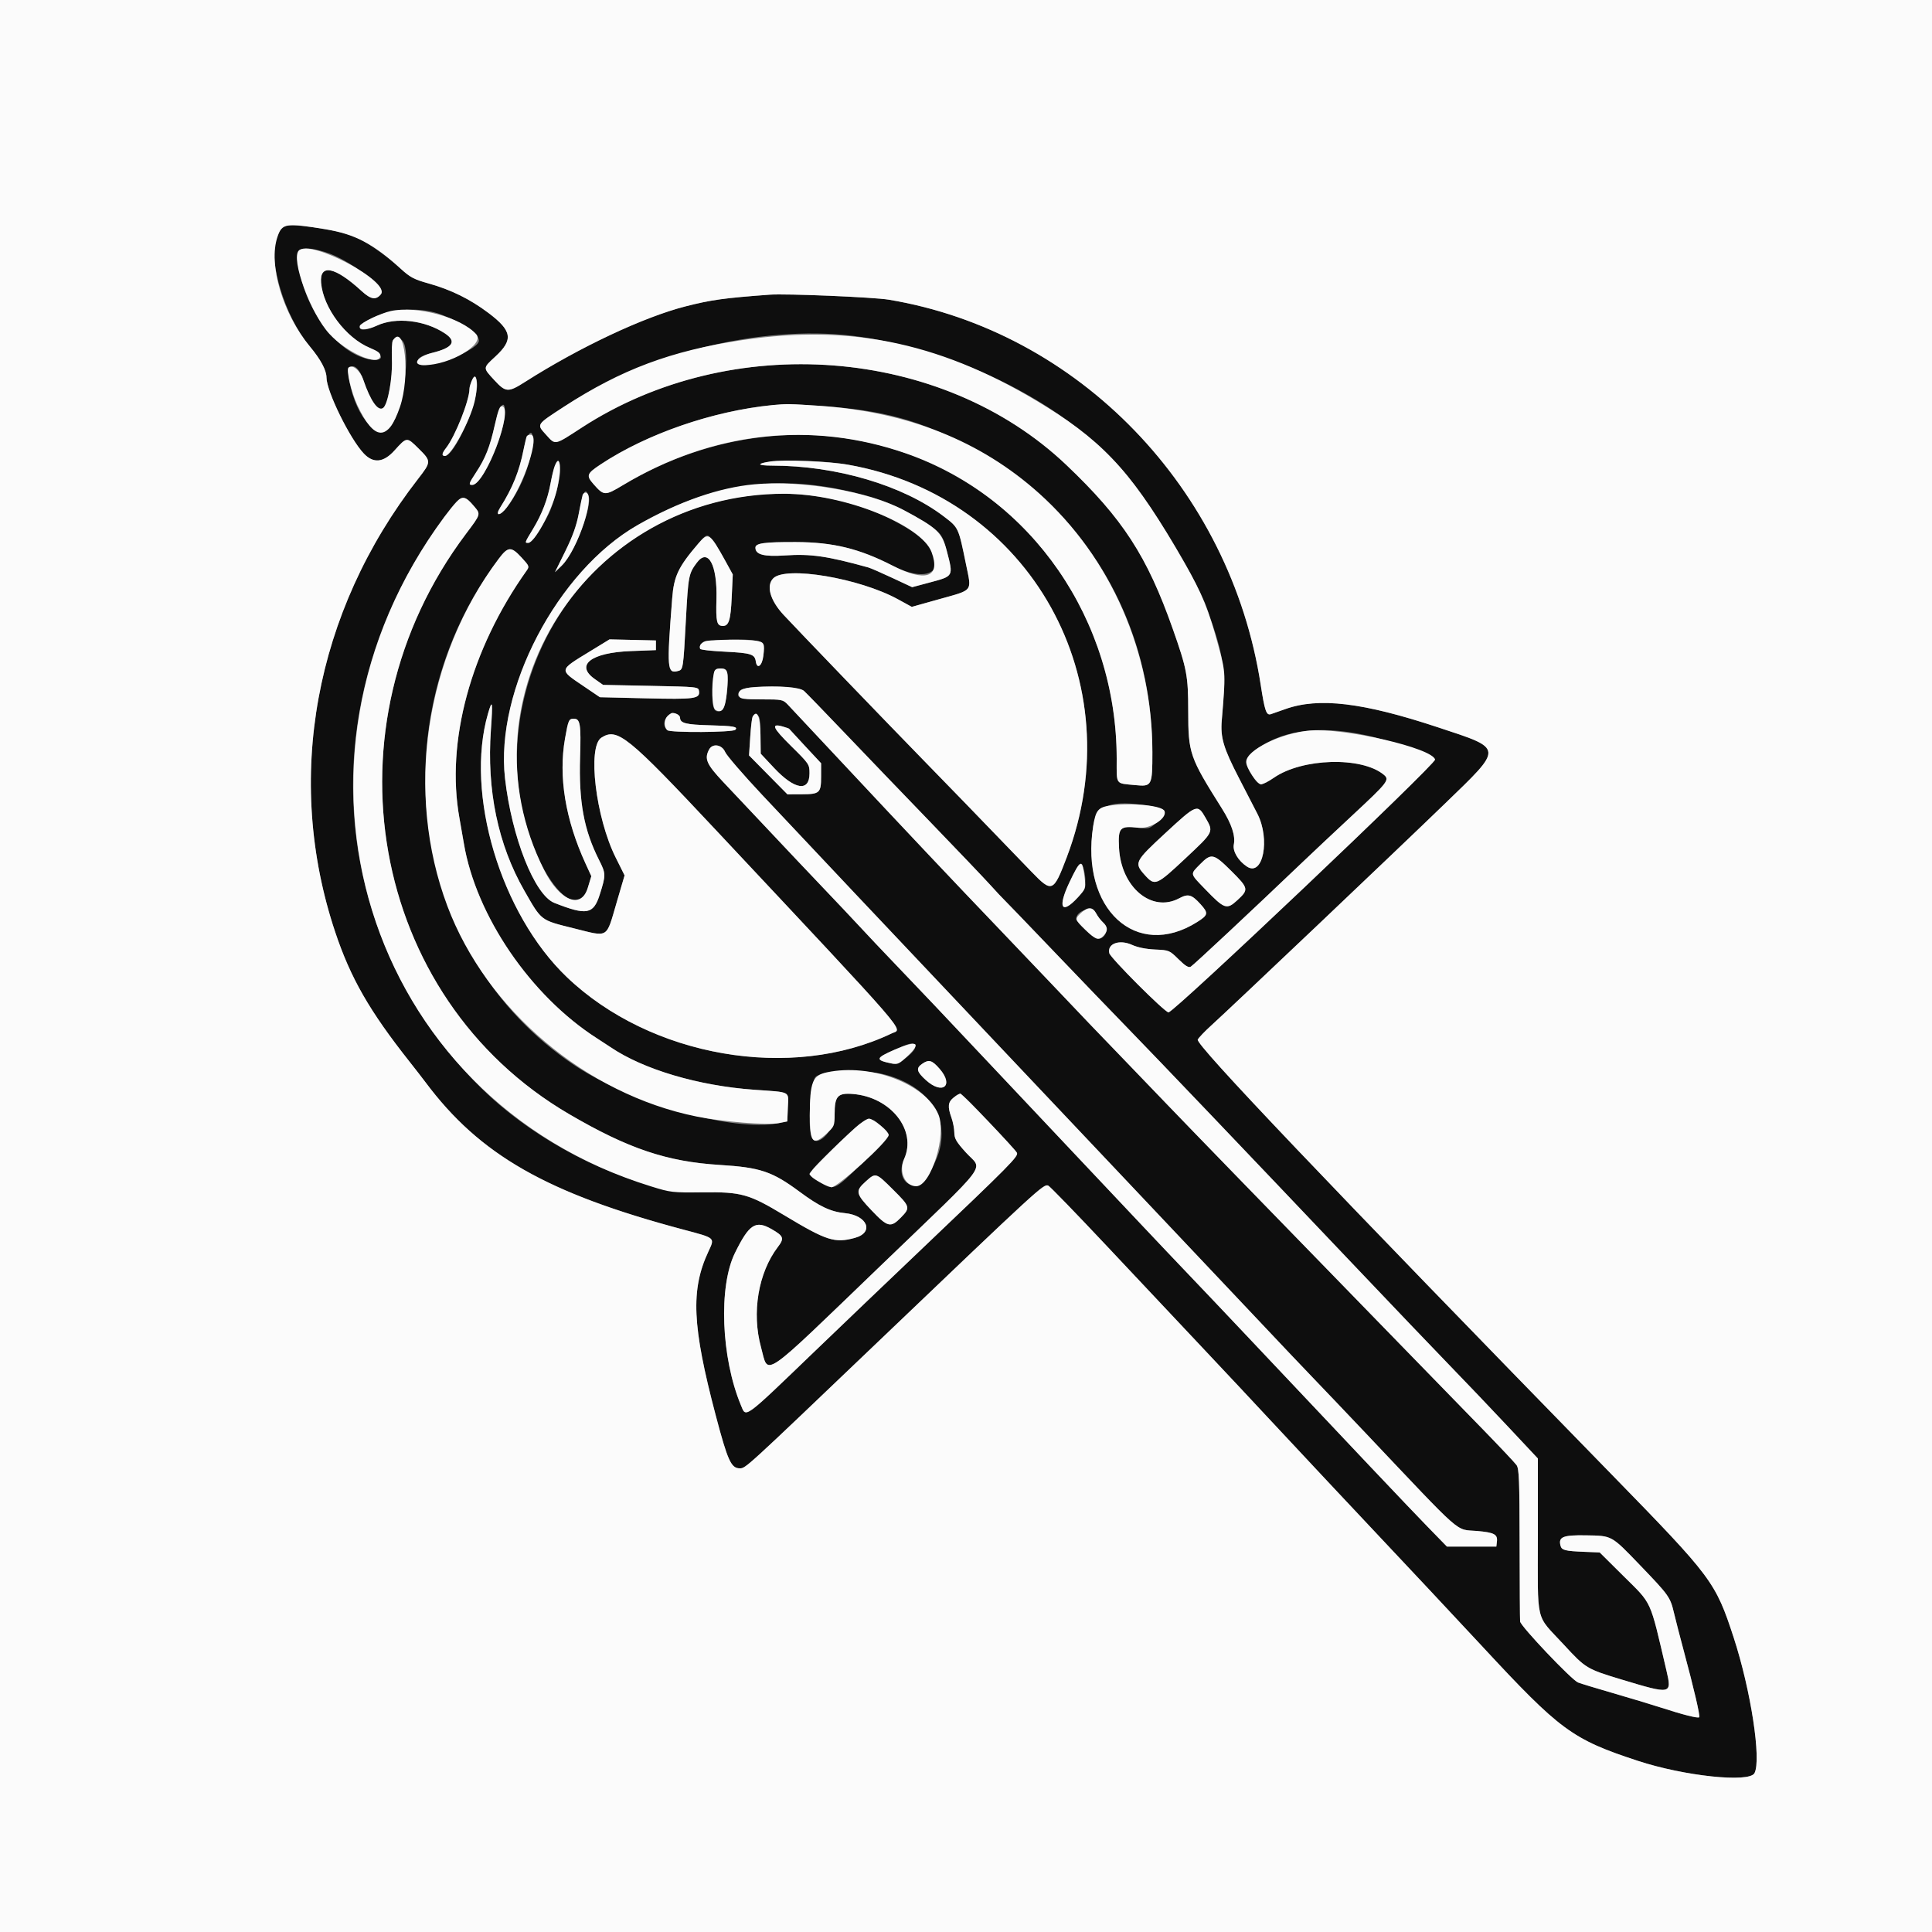 <svg id="svg" version="1.1" xmlns="http://www.w3.org/2000/svg" xmlns:xlink="http://www.w3.org/1999/xlink" width="400"
     height="400" viewBox="0, 0, 400,400">
    <rect x="0" y="0" width="400" height="400" fill="#808080" stroke="none"/>
    <g id="svgg">
        <path id="path0"
              d="M58.948 46.811 C 54.309 48.595,57.472 63.701,64.169 71.750 C 66.413 74.447,67.589 76.652,67.598 78.179 C 67.615 81.034,72.444 90.859,75.325 93.900 C 77.305 95.989,79.398 95.784,81.663 93.279 C 84.240 90.428,84.202 90.432,86.639 92.839 C 89.312 95.478,89.311 95.606,86.562 99.144 C 65.097 126.768,58.794 161.272,69.413 193.012 C 72.593 202.516,76.503 209.330,84.785 219.801 C 86.003 221.341,87.500 223.270,88.110 224.087 C 99.366 239.152,113.225 247.059,141.600 254.607 C 148.173 256.355,148.019 256.219,146.675 259.096 C 142.964 267.040,143.294 274.501,148.173 293.000 C 150.661 302.435,151.371 304.000,153.162 304.000 C 154.383 304.000,154.102 304.257,181.582 278.000 C 215.387 245.699,216.050 245.091,217.029 245.467 C 217.346 245.588,222.788 251.203,229.122 257.944 C 235.456 264.685,244.590 274.394,249.419 279.520 C 254.249 284.647,260.090 290.884,262.400 293.380 C 266.120 297.400,280.815 313.072,296.177 329.400 C 299.074 332.480,303.865 337.610,306.822 340.800 C 323.039 358.293,325.483 360.093,339.104 364.565 C 348.716 367.721,362.160 369.144,363.243 367.120 C 364.714 364.371,362.494 349.904,358.928 339.000 C 355.173 327.519,354.492 326.607,333.806 305.404 C 274.462 244.576,247.461 216.208,247.981 215.235 C 248.205 214.816,249.450 213.513,250.748 212.337 C 254.844 208.627,289.399 175.826,299.100 166.440 C 311.360 154.578,311.404 155.120,297.800 150.611 C 282.158 145.427,273.021 144.335,266.083 146.820 C 264.827 147.269,263.490 147.738,263.111 147.862 C 262.186 148.165,261.847 147.183,261.019 141.800 C 254.763 101.151,223.311 68.581,183.999 62.044 C 180.880 61.525,162.742 60.763,159.380 61.009 C 149.961 61.699,147.222 62.080,141.901 63.439 C 133.225 65.655,119.953 71.906,108.696 79.077 C 105.211 81.298,104.706 81.268,102.340 78.700 C 99.947 76.104,99.941 76.239,102.570 73.807 C 106.324 70.334,106.030 68.488,101.135 64.799 C 97.321 61.926,93.388 59.988,88.714 58.681 C 85.685 57.834,84.926 57.430,82.924 55.600 C 79.656 52.613,75.461 49.755,72.987 48.829 C 69.455 47.508,60.488 46.219,58.948 46.811 M67.319 52.191 C 72.244 53.685,79.993 59.562,78.852 60.937 C 77.816 62.186,76.773 62.005,74.855 60.246 C 69.368 55.211,66.148 54.556,66.479 58.541 C 66.906 63.700,71.598 69.962,76.584 72.029 C 79.309 73.158,79.717 74.690,77.240 74.490 C 71.286 74.010,64.630 66.521,62.397 57.787 C 60.791 51.507,61.691 50.483,67.319 52.191 M91.510 65.185 C 96.224 67.015,99.395 69.292,99.132 70.657 C 98.729 72.749,87.603 76.822,86.622 75.236 C 86.088 74.371,87.021 73.660,89.493 73.050 C 93.784 71.992,94.625 70.690,92.099 69.018 C 87.966 66.283,81.946 65.595,78.042 67.412 C 74.116 69.240,73.056 67.768,76.936 65.876 C 81.182 63.804,87.217 63.518,91.510 65.185 M178.529 69.797 C 200.847 73.161,223.286 85.239,234.525 99.937 C 240.260 107.437,247.985 120.524,249.910 126.000 C 253.555 136.374,253.853 138.625,252.958 149.079 C 252.648 152.705,253.278 154.826,256.542 161.147 C 257.863 163.706,259.564 167.003,260.322 168.474 C 263.035 173.739,261.491 181.593,258.170 179.417 C 256.370 178.238,255.174 176.232,255.449 174.856 C 255.812 173.042,255.009 170.612,252.988 167.400 C 246.271 156.726,246.020 155.998,246.008 147.192 C 245.999 139.895,245.739 138.512,242.809 130.200 C 237.502 115.141,232.454 107.364,220.787 96.272 C 195.006 71.763,151.397 68.403,120.434 88.539 C 114.704 92.266,115.035 92.200,113.047 89.999 C 111.073 87.815,110.960 87.990,116.783 84.196 C 134.538 72.627,159.181 66.881,178.529 69.797 M83.652 71.100 C 84.912 74.310,83.321 84.713,81.054 88.091 C 78.567 91.795,73.781 86.735,72.315 78.851 C 71.595 74.983,73.910 74.786,75.206 78.605 C 76.718 83.060,78.316 85.299,79.364 84.430 C 80.327 83.630,81.289 78.237,81.144 74.451 C 81.071 72.553,81.154 70.775,81.329 70.500 C 81.900 69.602,83.195 69.937,83.652 71.100 M98.786 79.724 C 98.738 84.000,94.018 94.400,92.124 94.400 C 91.398 94.400,91.469 93.875,92.347 92.754 C 94.257 90.315,97.200 82.885,97.200 80.500 C 97.200 79.537,98.020 77.965,98.399 78.200 C 98.620 78.336,98.794 79.022,98.786 79.724 M169.692 84.022 C 183.001 84.942,190.305 86.945,201.200 92.666 C 224.497 104.900,238.586 128.666,238.588 155.736 C 238.589 162.699,238.492 162.887,235.056 162.550 C 230.847 162.138,231.200 162.639,231.200 157.062 C 231.200 134.187,219.853 112.710,201.428 100.716 C 179.712 86.578,152.204 86.487,128.918 100.476 C 125.243 102.684,125.026 102.674,122.867 100.216 C 121.333 98.468,121.480 98.059,124.314 96.177 C 134.609 89.342,149.631 84.418,162.492 83.664 C 163.092 83.629,166.332 83.790,169.692 84.022 M104.493 85.814 C 104.150 90.876,99.760 100.400,97.769 100.400 C 96.956 100.400,97.039 100.128,98.545 97.841 C 100.505 94.867,101.425 92.544,102.438 88.005 C 103.407 83.665,104.734 82.251,104.493 85.814 M110.212 92.242 C 109.660 96.659,107.690 101.438,104.927 105.060 C 103.536 106.884,102.399 106.917,103.549 105.100 C 106.130 101.020,107.528 97.547,108.419 93.000 C 109.210 88.963,110.700 88.333,110.212 92.242 M175.600 96.216 C 213.372 102.881,234.657 141.107,220.859 177.494 C 218.102 184.764,217.808 184.886,213.583 180.508 C 200.715 167.172,197.421 163.770,191.398 157.600 C 183.689 149.702,164.631 129.905,162.198 127.267 C 159.424 124.259,158.586 121.242,160.103 119.726 C 162.692 117.137,177.912 119.697,185.890 124.063 L 188.779 125.645 194.432 124.060 C 201.593 122.053,201.179 122.584,200.014 116.893 C 198.428 109.146,198.483 109.265,195.368 106.895 C 186.933 100.479,173.127 96.402,159.833 96.400 C 158.312 96.400,157.194 96.272,157.350 96.117 C 158.365 95.102,169.635 95.163,175.600 96.216 M116.000 97.360 C 116.000 99.210,114.614 104.410,113.572 106.468 C 112.098 109.378,109.953 112.400,109.361 112.400 C 108.601 112.400,108.593 112.423,110.338 109.541 C 112.199 106.468,113.389 103.372,113.996 100.023 C 114.782 95.685,116.000 94.067,116.000 97.360 M174.337 101.403 C 181.855 102.990,185.731 104.516,191.562 108.186 C 194.720 110.173,195.165 110.758,196.016 114.034 C 197.411 119.405,197.491 119.259,192.412 120.618 L 188.854 121.570 184.727 119.642 C 182.457 118.581,180.240 117.614,179.800 117.492 C 171.241 115.121,167.855 114.633,162.497 114.998 C 158.175 115.292,156.400 114.827,156.400 113.398 C 156.400 112.458,158.216 112.205,164.800 112.228 C 172.475 112.254,177.922 113.584,184.793 117.109 C 194.758 122.222,197.480 115.192,187.800 109.341 C 167.871 97.294,140.947 100.831,123.554 117.782 C 109.870 131.118,103.924 151.677,108.583 169.549 C 112.022 182.743,119.539 190.911,121.699 183.801 L 122.428 181.403 121.234 178.801 C 117.045 169.669,115.591 160.803,116.984 152.889 C 117.655 149.077,117.778 148.800,118.804 148.800 C 120.130 148.800,120.313 149.925,120.102 156.767 C 119.816 166.021,120.887 171.834,124.024 178.048 C 125.455 180.882,125.460 181.135,124.176 185.201 C 122.874 189.323,121.478 189.580,114.770 186.934 C 110.688 185.323,105.947 173.353,104.558 161.149 C 102.480 142.896,115.403 118.206,132.000 108.720 C 146.300 100.547,159.488 98.268,174.337 101.403 M121.852 102.591 C 122.696 104.791,118.956 114.542,116.276 117.131 L 114.898 118.462 117.036 114.131 C 118.551 111.059,119.359 108.811,119.814 106.400 C 120.690 101.755,121.180 100.839,121.852 102.591 M98.157 104.822 C 99.557 106.485,99.582 106.399,96.457 110.554 C 66.500 150.375,76.485 206.495,117.828 230.664 C 130.066 237.818,138.049 240.510,149.039 241.189 C 157.429 241.708,159.879 242.534,165.589 246.768 C 169.660 249.786,171.981 250.880,174.922 251.167 C 179.622 251.625,181.045 255.193,176.968 256.297 C 172.812 257.421,171.147 256.887,162.400 251.622 C 155.029 247.185,153.524 246.763,145.430 246.859 C 132.135 247.016,112.241 237.672,99.801 225.427 C 67.342 193.475,64.128 144.585,92.014 107.000 C 95.461 102.354,95.938 102.185,98.157 104.822 M147.717 112.100 C 148.244 112.815,149.358 114.644,150.193 116.165 L 151.712 118.930 151.490 123.745 C 151.275 128.417,150.888 129.629,149.624 129.594 C 148.395 129.560,148.203 128.736,148.334 124.068 C 148.534 116.956,146.608 113.368,144.271 116.500 C 142.584 118.761,142.495 119.217,142.014 128.200 C 141.457 138.594,141.450 138.641,140.366 138.925 C 138.113 139.514,138.031 138.481,139.168 123.900 C 139.531 119.251,140.419 117.393,144.627 112.477 C 146.353 110.460,146.496 110.443,147.717 112.100 M107.981 115.426 C 109.577 117.157,109.632 117.296,109.042 118.126 C 97.449 134.446,92.261 153.561,95.126 169.400 C 95.404 170.940,95.813 173.280,96.034 174.600 C 98.549 189.602,109.869 206.181,123.600 214.973 C 124.590 215.607,125.864 216.439,126.431 216.823 C 133.239 221.435,144.639 224.806,156.200 225.627 C 163.898 226.174,163.258 225.835,163.118 229.283 L 163.000 232.177 161.200 232.537 C 151.786 234.421,130.631 228.393,118.800 220.456 C 85.078 197.830,77.895 149.449,103.248 115.700 C 105.186 113.121,105.823 113.084,107.981 115.426 M135.800 133.600 L 135.800 134.600 130.600 134.800 C 122.365 135.117,119.032 137.697,123.133 140.581 L 124.866 141.800 134.733 142.000 C 144.499 142.198,144.601 142.209,144.724 143.073 C 144.952 144.675,143.870 144.823,133.719 144.579 L 124.200 144.351 120.896 142.112 C 115.659 138.563,115.606 138.858,122.200 134.824 L 126.199 132.377 131.000 132.488 L 135.800 132.600 135.800 133.600 M156.476 132.653 C 158.228 132.942,158.350 133.189,158.039 135.800 C 157.788 137.899,156.724 138.668,156.476 136.929 C 156.265 135.451,155.474 135.197,150.237 134.932 C 145.078 134.670,144.618 134.540,145.033 133.459 C 145.385 132.542,152.691 132.027,156.476 132.653 M150.580 139.300 C 150.987 141.171,150.236 146.493,149.500 146.956 C 147.991 147.904,147.389 146.813,147.509 143.347 C 147.666 138.777,147.795 138.400,149.200 138.400 C 150.104 138.400,150.431 138.613,150.580 139.300 M166.464 143.051 C 166.925 143.463,170.737 147.400,174.936 151.800 C 179.135 156.200,187.089 164.480,192.612 170.200 C 198.135 175.920,203.713 181.770,205.008 183.200 C 206.303 184.630,207.565 185.980,207.813 186.200 C 208.060 186.420,212.738 191.280,218.208 197.000 C 223.677 202.720,230.519 209.830,233.412 212.800 C 239.384 218.931,258.499 238.958,280.000 261.612 C 288.030 270.073,297.136 279.606,300.235 282.797 C 303.334 285.989,308.689 291.608,312.135 295.283 L 318.400 301.967 318.400 318.022 C 318.400 336.634,317.770 334.000,323.783 340.523 C 328.303 345.425,328.509 345.550,335.800 347.751 C 346.035 350.841,346.180 350.812,345.023 345.882 C 341.488 330.821,342.163 332.298,336.029 326.208 L 331.203 321.416 328.102 321.292 C 324.008 321.128,323.334 320.957,323.090 320.023 C 322.612 318.197,323.597 317.794,328.348 317.875 C 333.828 317.969,333.544 317.811,339.600 324.111 C 345.570 330.322,345.806 330.655,346.592 333.993 C 346.930 335.427,347.836 338.940,348.606 341.800 C 350.743 349.738,352.035 355.298,351.799 355.534 C 351.533 355.800,348.494 355.032,343.802 353.513 C 341.823 352.873,337.413 351.543,334.002 350.558 C 330.591 349.573,327.312 348.575,326.715 348.341 C 325.391 347.822,314.831 336.697,314.723 335.708 C 314.680 335.318,314.635 328.070,314.623 319.600 C 314.603 306.426,314.511 304.075,313.986 303.334 C 313.649 302.858,310.511 299.528,307.015 295.934 C 303.518 292.340,294.348 282.920,286.637 275.000 C 262.205 249.903,246.340 233.568,241.781 228.811 C 239.350 226.275,234.940 221.690,231.981 218.621 C 225.234 211.626,226.316 212.758,217.603 203.586 C 213.534 199.304,208.305 193.820,205.983 191.400 C 198.431 183.529,186.832 171.245,175.400 159.010 C 169.240 152.418,163.719 146.524,163.131 145.912 C 162.089 144.829,161.949 144.800,157.674 144.800 C 153.110 144.800,152.064 144.369,153.227 142.968 C 154.202 141.792,165.136 141.861,166.464 143.051 M101.634 151.136 C 100.751 163.585,103.097 174.861,108.553 184.391 C 112.176 190.721,111.845 190.468,118.806 192.201 C 126.128 194.025,125.445 194.433,127.651 186.913 L 129.314 181.241 127.459 177.521 C 123.322 169.223,121.584 154.583,124.514 152.721 C 127.816 150.623,129.906 152.313,148.312 171.953 C 189.421 215.820,186.873 212.875,184.634 213.948 C 163.841 223.914,134.690 218.867,117.362 202.302 C 103.652 189.195,96.214 164.322,101.040 147.722 C 101.949 144.593,102.055 145.200,101.634 151.136 M140.167 147.843 C 140.515 147.976,140.800 148.314,140.800 148.594 C 140.800 149.726,142.021 150.036,146.974 150.163 C 151.861 150.288,152.865 150.467,152.234 151.100 C 151.691 151.644,138.830 151.723,138.183 151.186 C 136.585 149.860,138.225 147.097,140.167 147.843 M157.449 152.127 L 157.499 156.041 160.249 158.976 C 164.529 163.542,167.600 164.010,167.600 160.095 C 167.600 158.254,167.528 158.148,163.778 154.446 C 159.925 150.642,159.529 149.691,162.108 150.431 C 162.768 150.620,163.342 150.826,163.383 150.888 C 163.424 150.949,164.930 152.580,166.729 154.511 L 170.000 158.022 170.000 160.762 C 170.000 164.181,169.720 164.435,165.950 164.447 L 163.028 164.456 159.054 160.429 L 155.079 156.401 155.330 152.577 C 155.606 148.377,155.758 147.894,156.737 148.084 C 157.296 148.192,157.408 148.826,157.449 152.127 M286.573 153.170 C 293.169 155.038,296.956 156.509,297.110 157.262 C 297.295 158.174,243.072 209.600,241.926 209.600 C 241.156 209.600,229.888 198.327,229.664 197.332 C 229.218 195.357,231.774 194.442,234.400 195.636 C 235.540 196.155,237.280 196.504,239.147 196.589 C 242.056 196.721,242.119 196.748,244.005 198.605 C 245.419 199.998,246.077 200.397,246.535 200.140 C 247.086 199.832,259.226 188.480,269.600 178.573 C 271.690 176.577,276.370 172.181,280.000 168.803 C 287.476 161.846,287.784 161.440,286.435 160.348 C 281.823 156.614,269.639 156.966,263.771 161.004 C 261.124 162.825,260.634 162.770,259.208 160.500 C 257.319 157.492,257.625 156.647,261.469 154.264 C 267.501 150.524,275.933 150.156,286.573 153.170 M150.140 155.700 C 150.442 156.415,153.900 160.420,157.823 164.600 C 166.379 173.715,187.952 196.581,197.400 206.546 C 201.140 210.491,206.180 215.824,208.600 218.396 C 211.020 220.969,222.180 232.773,233.400 244.628 C 244.620 256.484,256.935 269.517,260.767 273.592 C 264.599 277.666,269.554 282.890,271.778 285.200 C 274.002 287.510,278.967 292.722,282.811 296.782 C 303.363 318.488,301.179 316.569,305.789 316.971 C 309.366 317.283,310.094 317.670,309.920 319.166 L 309.800 320.200 304.685 320.200 L 299.570 320.200 295.479 316.000 C 291.874 312.299,280.393 300.177,257.800 276.215 C 254.060 272.249,249.019 266.932,246.597 264.402 C 244.175 261.871,239.480 256.920,236.164 253.400 C 232.847 249.880,226.729 243.393,222.567 238.985 C 218.405 234.577,210.771 226.477,205.601 220.985 C 195.278 210.018,190.114 204.568,184.576 198.800 C 182.570 196.710,179.763 193.740,178.339 192.200 C 176.914 190.660,175.220 188.853,174.574 188.185 C 172.127 185.651,160.193 173.026,149.711 161.879 C 146.271 158.222,145.785 157.096,146.814 155.174 C 147.529 153.837,149.482 154.146,150.140 155.700 M238.060 166.865 C 241.601 167.450,241.880 168.010,239.661 170.080 C 238.011 171.619,237.960 171.635,235.653 171.374 C 231.842 170.943,231.468 171.335,231.681 175.539 C 232.095 183.701,238.451 189.030,244.137 185.983 C 246.002 184.983,246.732 185.185,248.560 187.208 C 250.230 189.057,250.159 189.443,247.875 190.887 C 235.243 198.879,223.639 188.181,226.334 171.030 C 227.027 166.618,230.055 165.543,238.060 166.865 M249.588 169.300 C 251.297 172.280,251.351 172.172,245.405 177.744 C 239.416 183.357,239.110 183.483,237.047 181.199 C 234.756 178.663,234.887 178.393,241.294 172.467 C 247.774 166.474,247.933 166.413,249.588 169.300 M254.891 180.291 C 258.521 183.899,258.578 184.165,256.199 186.359 C 253.977 188.407,253.525 188.253,249.500 184.078 C 246.308 180.768,246.368 181.071,248.483 178.915 C 250.772 176.583,251.270 176.690,254.891 180.291 M224.180 179.300 C 225.103 182.273,224.835 183.980,223.162 185.795 C 219.771 189.473,218.916 187.950,221.413 182.679 C 223.159 178.994,223.831 178.174,224.180 179.300 M226.949 189.101 C 227.262 189.706,227.897 190.544,228.359 190.963 C 229.679 192.157,228.957 194.400,227.252 194.400 C 226.607 194.400,222.800 190.890,222.800 190.296 C 222.800 188.500,226.141 187.538,226.949 189.101 M189.439 216.463 C 190.033 217.424,186.138 220.491,184.692 220.200 C 181.133 219.484,181.209 219.078,185.230 217.321 C 188.511 215.888,189.019 215.784,189.439 216.463 M194.533 221.284 C 197.569 224.769,195.162 226.761,191.700 223.629 C 189.777 221.889,189.606 221.172,190.900 220.270 C 192.304 219.290,192.954 219.472,194.533 221.284 M183.400 222.527 C 194.568 225.606,198.216 234.860,191.739 243.683 C 189.020 247.387,185.229 244.269,187.191 239.944 C 189.876 234.028,184.432 227.128,176.582 226.498 C 173.432 226.245,172.800 226.942,172.800 230.673 C 172.800 234.298,168.758 238.077,167.958 235.200 C 167.203 232.485,167.823 224.005,168.852 222.976 C 170.249 221.580,178.985 221.309,183.400 222.527 M204.661 232.214 C 207.699 235.412,210.341 238.309,210.533 238.652 C 210.936 239.372,209.267 241.060,190.618 258.801 C 184.028 265.071,174.218 274.448,168.818 279.640 C 153.754 294.123,154.502 293.575,153.402 290.943 C 149.302 281.131,148.726 266.388,152.168 259.400 C 155.106 253.437,156.439 252.574,159.764 254.484 C 162.258 255.917,162.419 256.375,161.057 258.162 C 156.984 263.507,155.595 271.795,157.570 278.973 C 159.195 284.879,157.143 286.283,182.366 262.013 C 205.539 239.716,203.469 242.460,200.000 238.632 C 197.987 236.412,197.597 235.743,197.582 234.492 C 197.573 233.671,197.305 232.280,196.988 231.400 C 196.158 229.095,196.262 228.167,197.454 227.229 C 198.937 226.062,198.589 225.822,204.661 232.214 M182.328 233.031 C 184.611 234.985,184.683 234.835,178.558 240.782 C 172.507 246.657,172.766 246.552,169.327 244.536 C 167.023 243.186,167.044 243.127,171.300 238.972 C 179.721 230.751,179.686 230.770,182.328 233.031 M184.891 246.291 C 188.460 249.838,188.516 250.038,186.519 252.083 C 184.410 254.243,183.762 254.085,180.451 250.599 C 177.148 247.122,177.039 246.600,179.201 244.647 C 181.321 242.731,181.306 242.727,184.891 246.291 "
              stroke="none" fill="#0e0e0e" fill-rule="evenodd"></path>
        <path id="path1"
              d="M0.000 200.000 L 0.000 400.000 200.000 400.000 L 400.000 400.000 400.000 200.000 L 400.000 0.000 200.000 0.000 L 0.000 0.000 0.000 200.000 M67.333 47.455 C 73.450 48.461,77.332 50.490,82.924 55.600 C 84.926 57.430,85.685 57.834,88.714 58.681 C 93.388 59.988,97.321 61.926,101.135 64.799 C 106.030 68.488,106.324 70.334,102.570 73.807 C 99.941 76.239,99.947 76.104,102.340 78.700 C 104.706 81.268,105.211 81.298,108.696 79.077 C 119.953 71.906,133.225 65.655,141.901 63.439 C 147.222 62.080,149.961 61.699,159.380 61.009 C 162.742 60.763,180.880 61.525,183.999 62.044 C 223.311 68.581,254.763 101.151,261.019 141.800 C 261.847 147.183,262.186 148.165,263.111 147.862 C 263.490 147.738,264.827 147.269,266.083 146.820 C 273.021 144.335,282.158 145.427,297.800 150.611 C 311.404 155.120,311.360 154.578,299.100 166.440 C 289.399 175.826,254.844 208.627,250.748 212.337 C 249.450 213.513,248.205 214.816,247.981 215.235 C 247.461 216.208,274.462 244.576,333.806 305.404 C 354.492 326.607,355.173 327.519,358.928 339.000 C 362.494 349.904,364.714 364.371,363.243 367.120 C 362.160 369.144,348.716 367.721,339.104 364.565 C 325.483 360.093,323.039 358.293,306.822 340.800 C 303.865 337.610,299.074 332.480,296.177 329.400 C 280.815 313.072,266.120 297.400,262.400 293.380 C 260.090 290.884,254.249 284.647,249.419 279.520 C 244.590 274.394,235.456 264.685,229.122 257.944 C 222.788 251.203,217.346 245.588,217.029 245.467 C 216.050 245.091,215.387 245.699,181.582 278.000 C 154.102 304.257,154.383 304.000,153.162 304.000 C 151.371 304.000,150.661 302.435,148.173 293.000 C 143.294 274.501,142.964 267.040,146.675 259.096 C 148.019 256.219,148.173 256.355,141.600 254.607 C 113.225 247.059,99.366 239.152,88.110 224.087 C 87.500 223.270,86.003 221.341,84.785 219.801 C 76.503 209.330,72.593 202.516,69.413 193.012 C 58.794 161.272,65.097 126.768,86.562 99.144 C 89.311 95.606,89.312 95.478,86.639 92.839 C 84.202 90.432,84.240 90.428,81.663 93.279 C 79.398 95.784,77.305 95.989,75.325 93.900 C 72.444 90.859,67.615 81.034,67.598 78.179 C 67.589 76.652,66.413 74.447,64.169 71.750 C 58.541 64.986,55.507 54.736,57.448 49.041 C 58.406 46.230,59.158 46.109,67.333 47.455 M61.867 51.867 C 60.146 53.588,64.306 64.925,68.203 69.134 C 71.795 73.014,78.408 75.936,78.717 73.781 C 78.811 73.123,78.391 72.778,76.584 72.029 C 71.598 69.962,66.906 63.700,66.479 58.541 C 66.148 54.556,69.368 55.211,74.855 60.246 C 76.773 62.005,77.816 62.186,78.852 60.937 C 80.984 58.369,64.283 49.450,61.867 51.867 M80.920 64.393 C 78.857 64.833,74.681 66.830,74.494 67.466 C 74.211 68.422,75.929 68.396,78.042 67.412 C 81.946 65.595,87.966 66.283,92.099 69.018 C 94.625 70.690,93.784 71.992,89.493 73.050 C 86.351 73.826,85.158 75.600,87.779 75.600 C 93.177 75.600,100.468 71.264,98.579 69.177 C 95.448 65.717,86.313 63.242,80.920 64.393 M153.600 70.428 C 138.981 72.612,128.608 76.491,116.783 84.196 C 110.960 87.990,111.073 87.815,113.047 89.999 C 115.035 92.200,114.704 92.266,120.434 88.539 C 151.397 68.403,195.006 71.763,220.787 96.272 C 232.454 107.364,237.502 115.141,242.809 130.200 C 245.739 138.512,245.999 139.895,246.008 147.192 C 246.020 155.998,246.271 156.726,252.988 167.400 C 255.009 170.612,255.812 173.042,255.449 174.856 C 255.174 176.232,256.370 178.238,258.170 179.417 C 261.491 181.593,263.035 173.739,260.322 168.474 C 259.564 167.003,257.863 163.706,256.542 161.147 C 253.278 154.826,252.648 152.705,252.958 149.079 C 253.767 139.633,253.753 139.290,252.390 134.200 C 250.293 126.371,248.903 122.930,245.282 116.600 C 235.054 98.720,229.139 92.017,216.800 84.322 C 195.704 71.165,176.672 66.981,153.600 70.428 M81.329 70.500 C 81.154 70.775,81.071 72.553,81.144 74.451 C 81.289 78.237,80.327 83.630,79.364 84.430 C 78.316 85.299,76.718 83.060,75.206 78.605 C 74.548 76.664,72.918 75.349,72.138 76.129 C 71.643 76.624,72.737 81.226,73.982 83.886 C 77.471 91.343,80.310 91.473,82.795 84.291 C 85.006 77.898,83.806 66.604,81.329 70.500 M97.599 79.002 C 97.380 79.580,97.200 80.254,97.200 80.500 C 97.200 82.885,94.257 90.315,92.347 92.754 C 91.469 93.875,91.398 94.400,92.124 94.400 C 93.376 94.400,97.268 87.285,98.241 83.217 C 99.143 79.447,98.653 76.230,97.599 79.002 M160.000 83.865 C 147.605 85.077,133.920 89.799,124.314 96.177 C 121.480 98.059,121.333 98.468,122.867 100.216 C 125.026 102.674,125.243 102.684,128.918 100.476 C 147.418 89.362,167.919 87.058,187.600 93.882 C 213.591 102.894,231.200 128.411,231.200 157.062 C 231.200 162.639,230.847 162.138,235.056 162.550 C 238.492 162.887,238.589 162.699,238.588 155.736 C 238.586 135.122,229.978 115.451,215.134 102.141 C 203.025 91.283,187.984 85.286,169.692 84.022 C 163.681 83.607,162.788 83.592,160.000 83.865 M102.438 88.005 C 101.425 92.544,100.505 94.867,98.545 97.841 C 97.039 100.128,96.956 100.400,97.769 100.400 C 100.434 100.400,106.440 84.608,103.970 84.098 C 103.473 83.996,103.149 84.822,102.438 88.005 M109.068 90.300 C 108.969 90.465,108.677 91.680,108.419 93.000 C 107.528 97.547,106.130 101.020,103.549 105.100 C 102.399 106.917,103.536 106.884,104.927 105.060 C 108.487 100.393,111.898 90.000,109.870 90.000 C 109.527 90.000,109.167 90.135,109.068 90.300 M159.517 95.541 C 156.617 95.990,156.768 96.400,159.833 96.400 C 173.127 96.402,186.933 100.479,195.368 106.895 C 198.483 109.265,198.428 109.146,200.014 116.893 C 201.179 122.584,201.593 122.053,194.432 124.060 L 188.779 125.645 185.890 124.063 C 177.912 119.697,162.692 117.137,160.103 119.726 C 158.586 121.242,159.424 124.259,162.198 127.267 C 164.631 129.905,183.689 149.702,191.398 157.600 C 197.421 163.770,200.715 167.172,213.583 180.508 C 217.808 184.886,218.102 184.764,220.859 177.494 C 234.657 141.107,213.372 102.881,175.600 96.216 C 171.628 95.515,162.233 95.121,159.517 95.541 M114.824 96.537 C 114.618 97.079,114.245 98.648,113.996 100.023 C 113.389 103.372,112.199 106.468,110.338 109.541 C 108.593 112.423,108.601 112.400,109.361 112.400 C 110.637 112.400,114.109 106.067,115.225 101.704 C 116.328 97.390,116.018 93.396,114.824 96.537 M156.200 100.267 C 148.846 100.938,140.540 103.839,132.000 108.720 C 115.403 118.206,102.480 142.896,104.558 161.149 C 105.947 173.353,110.688 185.323,114.770 186.934 C 121.478 189.580,122.874 189.323,124.176 185.201 C 125.460 181.135,125.455 180.882,124.024 178.048 C 120.887 171.834,119.816 166.021,120.102 156.767 C 120.313 149.925,120.130 148.800,118.804 148.800 C 117.778 148.800,117.655 149.077,116.984 152.889 C 115.591 160.803,117.045 169.669,121.234 178.801 L 122.428 181.403 121.699 183.801 C 120.321 188.337,115.853 186.521,112.650 180.124 C 94.708 144.285,121.548 102.258,162.400 102.225 C 174.676 102.215,190.771 108.615,192.883 114.346 C 194.794 119.531,191.623 120.614,184.793 117.109 C 177.922 113.584,172.475 112.254,164.800 112.228 C 158.216 112.205,156.400 112.458,156.400 113.398 C 156.400 114.827,158.175 115.292,162.497 114.998 C 167.855 114.633,171.241 115.121,179.800 117.492 C 180.240 117.614,182.457 118.581,184.727 119.642 L 188.854 121.570 192.412 120.618 C 197.491 119.259,197.411 119.405,196.016 114.034 C 195.029 110.235,193.982 109.250,187.000 105.556 C 179.786 101.739,166.008 99.373,156.200 100.267 M120.615 102.500 C 120.527 102.775,120.167 104.530,119.814 106.400 C 119.359 108.811,118.551 111.059,117.036 114.131 L 114.898 118.462 116.276 117.131 C 119.667 113.856,123.525 102.000,121.200 102.000 C 120.966 102.000,120.703 102.225,120.615 102.500 M94.545 103.884 C 93.969 104.498,92.830 105.900,92.014 107.000 C 54.224 157.932,75.636 227.309,134.801 245.634 C 138.871 246.895,139.198 246.932,145.430 246.859 C 153.524 246.763,155.029 247.185,162.400 251.622 C 171.147 256.887,172.812 257.421,176.968 256.297 C 181.045 255.193,179.622 251.625,174.922 251.167 C 171.981 250.880,169.660 249.786,165.589 246.768 C 159.879 242.534,157.429 241.708,149.039 241.189 C 138.049 240.510,130.066 237.818,117.828 230.664 C 76.485 206.495,66.500 150.375,96.457 110.554 C 99.582 106.399,99.557 106.485,98.157 104.822 C 96.430 102.770,95.754 102.594,94.545 103.884 M144.627 112.477 C 140.419 117.393,139.531 119.251,139.168 123.900 C 138.031 138.481,138.113 139.514,140.366 138.925 C 141.450 138.641,141.457 138.594,142.014 128.200 C 142.495 119.217,142.584 118.761,144.271 116.500 C 146.608 113.368,148.534 116.956,148.334 124.068 C 148.203 128.736,148.395 129.560,149.624 129.594 C 150.888 129.629,151.275 128.417,151.490 123.745 L 151.712 118.930 150.193 116.165 C 146.987 110.326,146.656 110.106,144.627 112.477 M103.248 115.700 C 87.942 136.075,83.797 164.128,92.625 187.600 C 100.713 209.104,121.349 226.534,144.200 231.162 C 149.553 232.246,158.884 233.001,161.200 232.537 L 163.000 232.177 163.118 229.283 C 163.258 225.835,163.898 226.174,156.200 225.627 C 144.639 224.806,133.239 221.435,126.431 216.823 C 125.864 216.439,124.590 215.607,123.600 214.973 C 109.869 206.181,98.549 189.602,96.034 174.600 C 95.813 173.280,95.404 170.940,95.126 169.400 C 92.261 153.561,97.449 134.446,109.042 118.126 C 109.632 117.296,109.577 117.157,107.981 115.426 C 105.823 113.084,105.186 113.121,103.248 115.700 M122.200 134.824 C 115.606 138.858,115.659 138.563,120.896 142.112 L 124.200 144.351 133.719 144.579 C 143.870 144.823,144.952 144.675,144.724 143.073 C 144.601 142.209,144.499 142.198,134.733 142.000 L 124.866 141.800 123.133 140.581 C 119.032 137.697,122.365 135.117,130.600 134.800 L 135.800 134.600 135.800 133.600 L 135.800 132.600 131.000 132.488 L 126.199 132.377 122.200 134.824 M146.334 132.683 C 145.312 132.840,144.592 133.740,144.984 134.374 C 145.086 134.539,147.450 134.791,150.237 134.932 C 155.474 135.197,156.265 135.451,156.476 136.929 C 156.724 138.668,157.788 137.899,158.039 135.800 C 158.350 133.189,158.228 132.942,156.476 132.653 C 154.898 132.392,148.102 132.412,146.334 132.683 M147.816 139.300 C 147.236 141.923,147.406 146.497,148.100 146.945 C 149.487 147.839,150.173 146.809,150.488 143.358 C 150.876 139.107,150.692 138.400,149.200 138.400 C 148.297 138.400,147.968 138.614,147.816 139.300 M156.134 142.271 C 153.572 142.443,152.606 143.029,153.036 144.149 C 153.245 144.696,153.990 144.800,157.674 144.800 C 161.949 144.800,162.089 144.829,163.131 145.912 C 163.719 146.524,169.240 152.418,175.400 159.010 C 186.832 171.245,198.431 183.529,205.983 191.400 C 208.305 193.820,213.534 199.304,217.603 203.586 C 226.316 212.758,225.234 211.626,231.981 218.621 C 234.940 221.690,239.350 226.275,241.781 228.811 C 246.340 233.568,262.205 249.903,286.637 275.000 C 294.348 282.920,303.518 292.340,307.015 295.934 C 310.511 299.528,313.649 302.858,313.986 303.334 C 314.511 304.075,314.603 306.426,314.623 319.600 C 314.635 328.070,314.680 335.318,314.723 335.708 C 314.831 336.697,325.391 347.822,326.715 348.341 C 327.312 348.575,330.591 349.573,334.002 350.558 C 337.413 351.543,341.823 352.873,343.802 353.513 C 348.494 355.032,351.533 355.800,351.799 355.534 C 352.035 355.298,350.743 349.738,348.606 341.800 C 347.836 338.940,346.930 335.427,346.592 333.993 C 345.806 330.655,345.570 330.322,339.600 324.111 C 333.544 317.811,333.828 317.969,328.348 317.875 C 323.597 317.794,322.612 318.197,323.090 320.023 C 323.334 320.957,324.008 321.128,328.102 321.292 L 331.203 321.416 336.029 326.208 C 342.163 332.298,341.488 330.821,345.023 345.882 C 346.180 350.812,346.035 350.841,335.800 347.751 C 328.509 345.550,328.303 345.425,323.783 340.523 C 317.770 334.000,318.400 336.634,318.400 318.022 L 318.400 301.967 312.135 295.283 C 308.689 291.608,303.334 285.989,300.235 282.797 C 297.136 279.606,288.030 270.073,280.000 261.612 C 258.499 238.958,239.384 218.931,233.412 212.800 C 230.519 209.830,223.677 202.720,218.208 197.000 C 212.738 191.280,208.060 186.420,207.813 186.200 C 207.565 185.980,206.303 184.630,205.008 183.200 C 203.713 181.770,198.135 175.920,192.612 170.200 C 187.089 164.480,179.135 156.200,174.936 151.800 C 170.737 147.400,166.925 143.463,166.464 143.051 C 165.569 142.249,161.278 141.925,156.134 142.271 M101.040 147.722 C 96.214 164.322,103.652 189.195,117.362 202.302 C 134.690 218.867,163.841 223.914,184.634 213.948 C 186.873 212.875,189.421 215.820,148.312 171.953 C 129.906 152.313,127.816 150.623,124.514 152.721 C 121.584 154.583,123.322 169.223,127.459 177.521 L 129.314 181.241 127.651 186.913 C 125.445 194.433,126.128 194.025,118.806 192.201 C 111.845 190.468,112.176 190.721,108.553 184.391 C 103.097 174.861,100.751 163.585,101.634 151.136 C 102.055 145.200,101.949 144.593,101.040 147.722 M138.229 148.229 C 137.440 149.017,137.416 150.549,138.183 151.186 C 138.830 151.723,151.691 151.644,152.234 151.100 C 152.865 150.467,151.861 150.288,146.974 150.163 C 142.021 150.036,140.800 149.726,140.800 148.594 C 140.800 148.118,139.963 147.600,139.196 147.600 C 139.010 147.600,138.574 147.883,138.229 148.229 M155.828 148.355 C 155.693 148.574,155.469 150.474,155.330 152.577 L 155.079 156.401 159.054 160.429 L 163.028 164.456 165.950 164.447 C 169.720 164.435,170.000 164.181,170.000 160.762 L 170.000 158.022 166.729 154.511 C 164.930 152.580,163.424 150.949,163.383 150.888 C 163.342 150.826,162.768 150.620,162.108 150.431 C 159.529 149.691,159.925 150.642,163.778 154.446 C 167.528 158.148,167.600 158.254,167.600 160.095 C 167.600 164.010,164.529 163.542,160.249 158.976 L 157.499 156.041 157.449 152.127 C 157.401 148.315,156.766 146.837,155.828 148.355 M271.200 151.253 C 265.195 151.758,257.985 155.320,258.008 157.770 C 258.019 158.975,260.285 162.400,261.071 162.400 C 261.440 162.400,262.655 161.772,263.771 161.004 C 269.639 156.966,281.823 156.614,286.435 160.348 C 287.784 161.440,287.476 161.846,280.000 168.803 C 276.370 172.181,271.690 176.577,269.600 178.573 C 259.226 188.480,247.086 199.832,246.535 200.140 C 246.077 200.397,245.419 199.998,244.005 198.605 C 242.119 196.748,242.056 196.721,239.147 196.589 C 237.280 196.504,235.540 196.155,234.400 195.636 C 231.774 194.442,229.218 195.357,229.664 197.332 C 229.888 198.327,241.156 209.600,241.926 209.600 C 243.072 209.600,297.295 158.174,297.110 157.262 C 296.628 154.898,278.324 150.653,271.200 151.253 M146.814 155.174 C 145.785 157.096,146.271 158.222,149.711 161.879 C 160.193 173.026,172.127 185.651,174.574 188.185 C 175.220 188.853,176.914 190.660,178.339 192.200 C 179.763 193.740,182.570 196.710,184.576 198.800 C 190.114 204.568,195.278 210.018,205.601 220.985 C 210.771 226.477,218.405 234.577,222.567 238.985 C 226.729 243.393,232.847 249.880,236.164 253.400 C 239.480 256.920,244.175 261.871,246.597 264.402 C 249.019 266.932,254.060 272.249,257.800 276.215 C 280.393 300.177,291.874 312.299,295.479 316.000 L 299.570 320.200 304.685 320.200 L 309.800 320.200 309.920 319.166 C 310.094 317.670,309.366 317.283,305.789 316.971 C 301.179 316.569,303.363 318.488,282.811 296.782 C 278.967 292.722,274.002 287.510,271.778 285.200 C 269.554 282.890,264.599 277.666,260.767 273.592 C 256.935 269.517,244.620 256.484,233.400 244.628 C 222.180 232.773,211.020 220.969,208.600 218.396 C 206.180 215.824,201.140 210.491,197.400 206.546 C 187.952 196.581,166.379 173.715,157.823 164.600 C 153.900 160.420,150.442 156.415,150.140 155.700 C 149.482 154.146,147.529 153.837,146.814 155.174 M229.895 166.772 C 227.368 167.125,226.850 167.744,226.334 171.030 C 223.639 188.181,235.243 198.879,247.875 190.887 C 250.159 189.443,250.230 189.057,248.560 187.208 C 246.732 185.185,246.002 184.983,244.137 185.983 C 238.451 189.030,232.095 183.701,231.681 175.539 C 231.468 171.335,231.842 170.943,235.653 171.374 C 238.189 171.661,241.688 169.447,241.103 167.925 C 240.667 166.788,234.404 166.144,229.895 166.772 M241.294 172.467 C 234.887 178.393,234.756 178.663,237.047 181.199 C 239.110 183.483,239.416 183.357,245.405 177.744 C 251.351 172.172,251.297 172.280,249.588 169.300 C 247.933 166.413,247.774 166.474,241.294 172.467 M248.483 178.915 C 246.368 181.071,246.308 180.768,249.500 184.078 C 253.525 188.253,253.977 188.407,256.199 186.359 C 258.578 184.165,258.521 183.899,254.891 180.291 C 251.270 176.690,250.772 176.583,248.483 178.915 M221.413 182.679 C 218.916 187.950,219.771 189.473,223.162 185.795 C 224.780 184.039,224.819 183.931,224.581 181.895 C 224.086 177.673,223.745 177.758,221.413 182.679 M223.858 188.981 C 222.470 190.267,222.483 190.317,224.714 192.515 C 226.797 194.567,227.526 194.787,228.538 193.669 C 229.425 192.688,229.372 191.879,228.359 190.963 C 227.897 190.544,227.262 189.706,226.949 189.101 C 226.245 187.739,225.240 187.700,223.858 188.981 M185.230 217.321 C 181.209 219.078,181.133 219.484,184.692 220.200 C 185.833 220.430,186.201 220.254,187.854 218.692 C 190.885 215.829,189.865 215.296,185.230 217.321 M190.900 220.270 C 189.606 221.172,189.777 221.889,191.700 223.629 C 195.162 226.761,197.569 224.769,194.533 221.284 C 192.954 219.472,192.304 219.290,190.900 220.270 M171.222 222.009 C 168.218 222.644,167.646 224.091,167.669 231.000 C 167.688 236.628,168.329 237.304,171.161 234.684 C 172.742 233.221,172.800 233.080,172.800 230.673 C 172.800 226.942,173.432 226.245,176.582 226.498 C 184.432 227.128,189.876 234.028,187.191 239.944 C 186.013 242.540,187.362 245.600,189.685 245.600 C 192.757 245.600,196.052 234.915,194.277 230.708 C 191.607 224.379,180.258 220.097,171.222 222.009 M197.454 227.229 C 196.262 228.167,196.158 229.095,196.988 231.400 C 197.305 232.280,197.573 233.671,197.582 234.492 C 197.597 235.743,197.987 236.412,200.000 238.632 C 203.469 242.460,205.539 239.716,182.366 262.013 C 157.143 286.283,159.195 284.879,157.570 278.973 C 155.595 271.795,156.984 263.507,161.057 258.162 C 162.419 256.375,162.258 255.917,159.764 254.484 C 156.439 252.574,155.106 253.437,152.168 259.400 C 148.726 266.388,149.302 281.131,153.402 290.943 C 154.502 293.575,153.754 294.123,168.818 279.640 C 174.218 274.448,184.028 265.071,190.618 258.801 C 209.267 241.060,210.936 239.372,210.533 238.652 C 210.014 237.725,199.190 226.400,198.823 226.400 C 198.650 226.400,198.034 226.773,197.454 227.229 M177.083 233.480 C 172.831 237.318,167.600 242.599,167.600 243.054 C 167.600 243.601,170.579 245.429,172.085 245.807 C 173.165 246.078,184.000 236.232,184.000 234.981 C 184.000 234.244,180.802 231.600,179.911 231.600 C 179.501 231.600,178.228 232.446,177.083 233.480 M179.201 244.647 C 177.039 246.600,177.148 247.122,180.451 250.599 C 183.762 254.085,184.410 254.243,186.519 252.083 C 188.516 250.038,188.460 249.838,184.891 246.291 C 181.306 242.727,181.321 242.731,179.201 244.647 "
              stroke="none" fill="#fbfbfb" fill-rule="evenodd"></path>
    </g>
</svg>